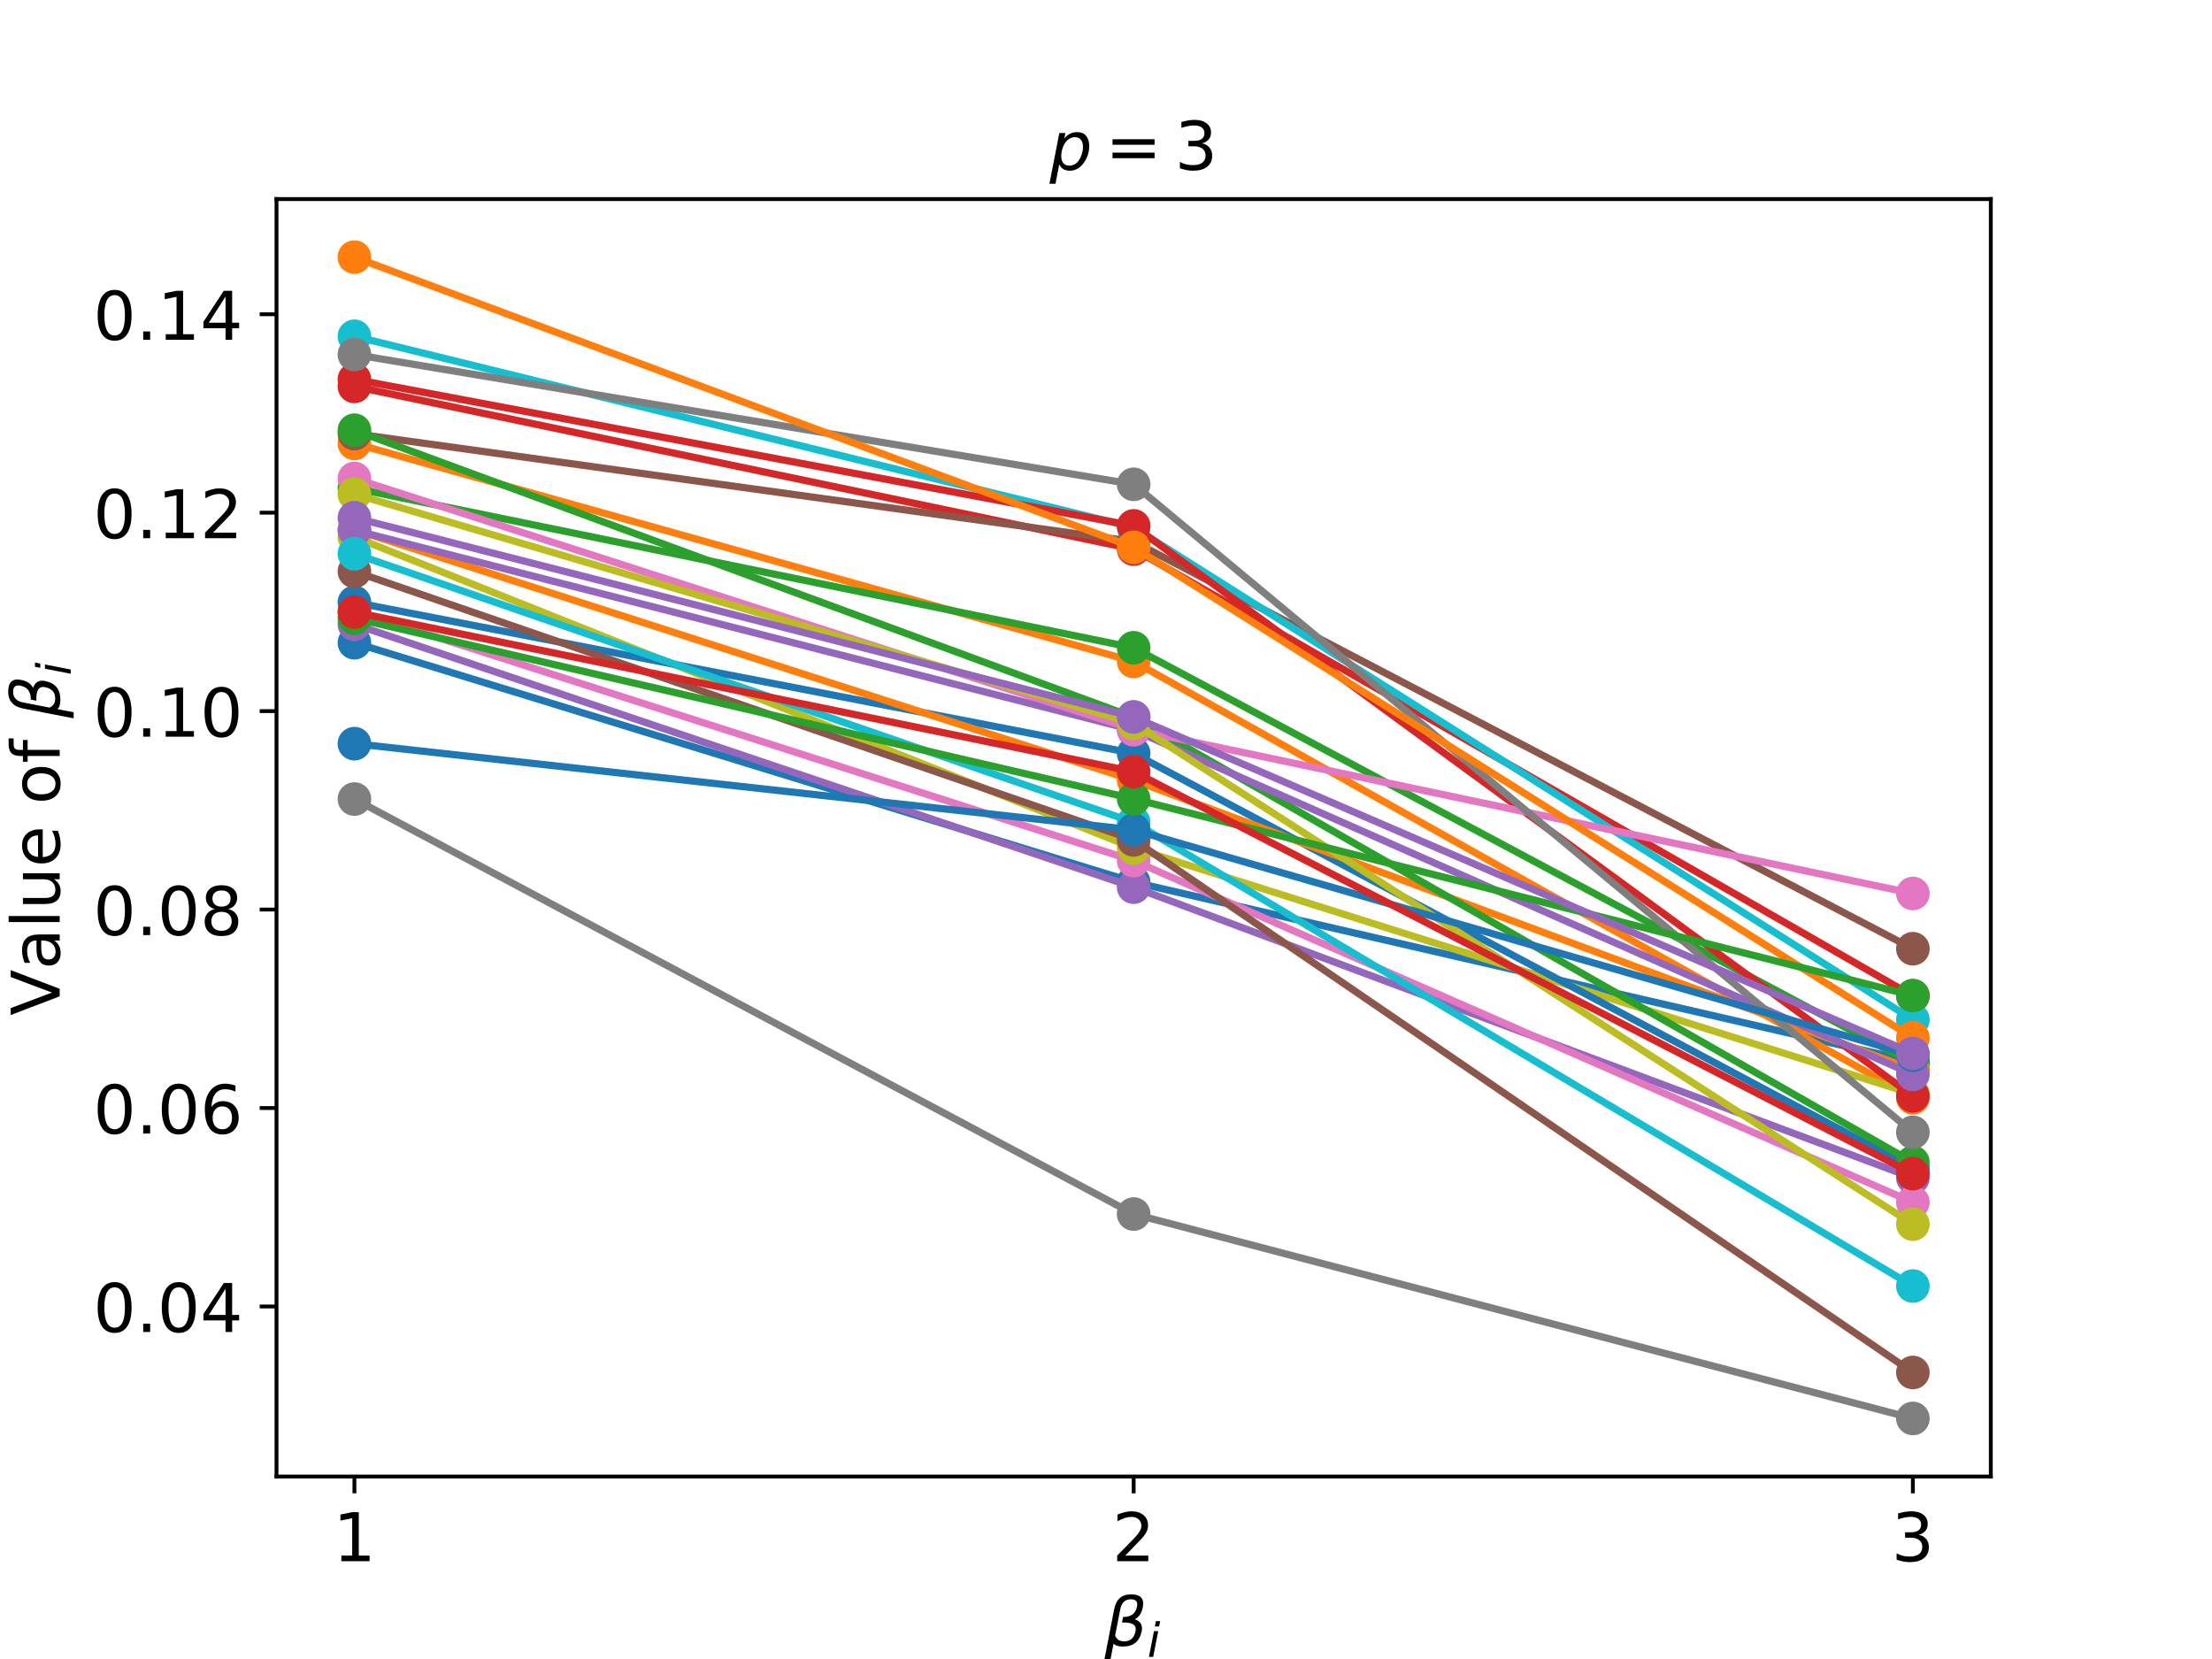 <?xml version="1.0" encoding="utf-8" standalone="no"?>
<!DOCTYPE svg PUBLIC "-//W3C//DTD SVG 1.1//EN"
  "http://www.w3.org/Graphics/SVG/1.1/DTD/svg11.dtd">
<!-- Created with matplotlib (https://matplotlib.org/) -->
<svg height="345.6pt" version="1.1" viewBox="0 0 460.8 345.6" width="460.8pt" xmlns="http://www.w3.org/2000/svg" xmlns:xlink="http://www.w3.org/1999/xlink">
 <defs>
  <style type="text/css">
*{stroke-linecap:butt;stroke-linejoin:round;}
  </style>
 </defs>
 <g id="figure_1">
  <g id="patch_1">
   <path d="M 0 345.6 
L 460.8 345.6 
L 460.8 0 
L 0 0 
z
" style="fill:#ffffff;"/>
  </g>
  <g id="axes_1">
   <g id="patch_2">
    <path d="M 57.6 307.584 
L 414.72 307.584 
L 414.72 41.472 
L 57.6 41.472 
z
" style="fill:#ffffff;"/>
   </g>
   <g id="matplotlib.axis_1">
    <g id="xtick_1">
     <g id="line2d_1">
      <defs>
       <path d="M 0 0 
L 0 3.5 
" id="m71712d807e" style="stroke:#000000;stroke-width:0.8;"/>
      </defs>
      <g>
       <use style="stroke:#000000;stroke-width:0.8;" x="73.833" xlink:href="#m71712d807e" y="307.584"/>
      </g>
     </g>
     <g id="text_1">
      <!-- 1 -->
      <defs>
       <path d="M 12.406 8.297 
L 28.516 8.297 
L 28.516 63.922 
L 10.984 60.406 
L 10.984 69.391 
L 28.422 72.906 
L 38.281 72.906 
L 38.281 8.297 
L 54.391 8.297 
L 54.391 0 
L 12.406 0 
z
" id="DejaVuSans-49"/>
      </defs>
      <g transform="translate(69.379 325.222)scale(0.14 -0.14)">
       <use xlink:href="#DejaVuSans-49"/>
      </g>
     </g>
    </g>
    <g id="xtick_2">
     <g id="line2d_2">
      <g>
       <use style="stroke:#000000;stroke-width:0.8;" x="236.16" xlink:href="#m71712d807e" y="307.584"/>
      </g>
     </g>
     <g id="text_2">
      <!-- 2 -->
      <defs>
       <path d="M 19.188 8.297 
L 53.609 8.297 
L 53.609 0 
L 7.328 0 
L 7.328 8.297 
Q 12.938 14.109 22.625 23.891 
Q 32.328 33.688 34.812 36.531 
Q 39.547 41.844 41.422 45.531 
Q 43.312 49.219 43.312 52.781 
Q 43.312 58.594 39.234 62.25 
Q 35.156 65.922 28.609 65.922 
Q 23.969 65.922 18.812 64.312 
Q 13.672 62.703 7.812 59.422 
L 7.812 69.391 
Q 13.766 71.781 18.938 73 
Q 24.125 74.219 28.422 74.219 
Q 39.75 74.219 46.484 68.547 
Q 53.219 62.891 53.219 53.422 
Q 53.219 48.922 51.531 44.891 
Q 49.859 40.875 45.406 35.406 
Q 44.188 33.984 37.641 27.219 
Q 31.109 20.453 19.188 8.297 
z
" id="DejaVuSans-50"/>
      </defs>
      <g transform="translate(231.706 325.222)scale(0.14 -0.14)">
       <use xlink:href="#DejaVuSans-50"/>
      </g>
     </g>
    </g>
    <g id="xtick_3">
     <g id="line2d_3">
      <g>
       <use style="stroke:#000000;stroke-width:0.8;" x="398.487" xlink:href="#m71712d807e" y="307.584"/>
      </g>
     </g>
     <g id="text_3">
      <!-- 3 -->
      <defs>
       <path d="M 40.578 39.312 
Q 47.656 37.797 51.625 33 
Q 55.609 28.219 55.609 21.188 
Q 55.609 10.406 48.188 4.484 
Q 40.766 -1.422 27.094 -1.422 
Q 22.516 -1.422 17.656 -0.516 
Q 12.797 0.391 7.625 2.203 
L 7.625 11.719 
Q 11.719 9.328 16.594 8.109 
Q 21.484 6.891 26.812 6.891 
Q 36.078 6.891 40.938 10.547 
Q 45.797 14.203 45.797 21.188 
Q 45.797 27.641 41.281 31.266 
Q 36.766 34.906 28.719 34.906 
L 20.219 34.906 
L 20.219 43.016 
L 29.109 43.016 
Q 36.375 43.016 40.234 45.922 
Q 44.094 48.828 44.094 54.297 
Q 44.094 59.906 40.109 62.906 
Q 36.141 65.922 28.719 65.922 
Q 24.656 65.922 20.016 65.031 
Q 15.375 64.156 9.812 62.312 
L 9.812 71.094 
Q 15.438 72.656 20.344 73.438 
Q 25.25 74.219 29.594 74.219 
Q 40.828 74.219 47.359 69.109 
Q 53.906 64.016 53.906 55.328 
Q 53.906 49.266 50.438 45.094 
Q 46.969 40.922 40.578 39.312 
z
" id="DejaVuSans-51"/>
      </defs>
      <g transform="translate(394.034 325.222)scale(0.14 -0.14)">
       <use xlink:href="#DejaVuSans-51"/>
      </g>
     </g>
    </g>
    <g id="text_4">
     <!-- $\beta_i$ -->
     <defs>
      <path d="M 13.625 3.375 
L 8.938 -20.797 
L -0.094 -20.797 
L 14.5 54.344 
Q 18.844 76.609 39.656 76.609 
Q 60.75 76.609 57.172 57.812 
Q 54.734 44.438 45.219 39.547 
Q 58.016 35.156 55.516 22.125 
Q 51.125 -1.078 27.484 -1.031 
Q 17.141 -0.984 13.625 3.375 
z
M 15.922 15.094 
Q 19.672 6.594 29.297 6.641 
Q 43.359 6.641 46.344 21.969 
Q 49.031 35.75 26.172 34.672 
L 27.781 42.969 
Q 45.453 42.672 48.531 58.594 
Q 50.641 69.344 39.203 69.281 
Q 26.422 69.281 23.484 54.047 
z
" id="DejaVuSans-Oblique-946"/>
      <path d="M 18.312 75.984 
L 27.297 75.984 
L 25.094 64.594 
L 16.109 64.594 
z
M 14.203 54.688 
L 23.188 54.688 
L 12.5 0 
L 3.516 0 
z
" id="DejaVuSans-Oblique-105"/>
     </defs>
     <g transform="translate(230.07 342.913)scale(0.14 -0.14)">
      <use transform="translate(0 0.391)" xlink:href="#DejaVuSans-Oblique-946"/>
      <use transform="translate(63.818 -16.016)scale(0.7)" xlink:href="#DejaVuSans-Oblique-105"/>
     </g>
    </g>
   </g>
   <g id="matplotlib.axis_2">
    <g id="ytick_1">
     <g id="line2d_4">
      <defs>
       <path d="M 0 0 
L -3.5 0 
" id="m7f5dcfea0a" style="stroke:#000000;stroke-width:0.8;"/>
      </defs>
      <g>
       <use style="stroke:#000000;stroke-width:0.8;" x="57.6" xlink:href="#m7f5dcfea0a" y="272.158"/>
      </g>
     </g>
     <g id="text_5">
      <!-- 0.04 -->
      <defs>
       <path d="M 31.781 66.406 
Q 24.172 66.406 20.328 58.906 
Q 16.5 51.422 16.5 36.375 
Q 16.5 21.391 20.328 13.891 
Q 24.172 6.391 31.781 6.391 
Q 39.453 6.391 43.281 13.891 
Q 47.125 21.391 47.125 36.375 
Q 47.125 51.422 43.281 58.906 
Q 39.453 66.406 31.781 66.406 
z
M 31.781 74.219 
Q 44.047 74.219 50.516 64.516 
Q 56.984 54.828 56.984 36.375 
Q 56.984 17.969 50.516 8.266 
Q 44.047 -1.422 31.781 -1.422 
Q 19.531 -1.422 13.062 8.266 
Q 6.594 17.969 6.594 36.375 
Q 6.594 54.828 13.062 64.516 
Q 19.531 74.219 31.781 74.219 
z
" id="DejaVuSans-48"/>
       <path d="M 10.688 12.406 
L 21 12.406 
L 21 0 
L 10.688 0 
z
" id="DejaVuSans-46"/>
       <path d="M 37.797 64.312 
L 12.891 25.391 
L 37.797 25.391 
z
M 35.203 72.906 
L 47.609 72.906 
L 47.609 25.391 
L 58.016 25.391 
L 58.016 17.188 
L 47.609 17.188 
L 47.609 0 
L 37.797 0 
L 37.797 17.188 
L 4.891 17.188 
L 4.891 26.703 
z
" id="DejaVuSans-52"/>
      </defs>
      <g transform="translate(19.428 277.477)scale(0.14 -0.14)">
       <use xlink:href="#DejaVuSans-48"/>
       <use x="63.623" xlink:href="#DejaVuSans-46"/>
       <use x="95.41" xlink:href="#DejaVuSans-48"/>
       <use x="159.033" xlink:href="#DejaVuSans-52"/>
      </g>
     </g>
    </g>
    <g id="ytick_2">
     <g id="line2d_5">
      <g>
       <use style="stroke:#000000;stroke-width:0.8;" x="57.6" xlink:href="#m7f5dcfea0a" y="230.819"/>
      </g>
     </g>
     <g id="text_6">
      <!-- 0.06 -->
      <defs>
       <path d="M 33.016 40.375 
Q 26.375 40.375 22.484 35.828 
Q 18.609 31.297 18.609 23.391 
Q 18.609 15.531 22.484 10.953 
Q 26.375 6.391 33.016 6.391 
Q 39.656 6.391 43.531 10.953 
Q 47.406 15.531 47.406 23.391 
Q 47.406 31.297 43.531 35.828 
Q 39.656 40.375 33.016 40.375 
z
M 52.594 71.297 
L 52.594 62.312 
Q 48.875 64.062 45.094 64.984 
Q 41.312 65.922 37.594 65.922 
Q 27.828 65.922 22.672 59.328 
Q 17.531 52.734 16.797 39.406 
Q 19.672 43.656 24.016 45.922 
Q 28.375 48.188 33.594 48.188 
Q 44.578 48.188 50.953 41.516 
Q 57.328 34.859 57.328 23.391 
Q 57.328 12.156 50.688 5.359 
Q 44.047 -1.422 33.016 -1.422 
Q 20.359 -1.422 13.672 8.266 
Q 6.984 17.969 6.984 36.375 
Q 6.984 53.656 15.188 63.938 
Q 23.391 74.219 37.203 74.219 
Q 40.922 74.219 44.703 73.484 
Q 48.484 72.75 52.594 71.297 
z
" id="DejaVuSans-54"/>
      </defs>
      <g transform="translate(19.428 236.137)scale(0.14 -0.14)">
       <use xlink:href="#DejaVuSans-48"/>
       <use x="63.623" xlink:href="#DejaVuSans-46"/>
       <use x="95.41" xlink:href="#DejaVuSans-48"/>
       <use x="159.033" xlink:href="#DejaVuSans-54"/>
      </g>
     </g>
    </g>
    <g id="ytick_3">
     <g id="line2d_6">
      <g>
       <use style="stroke:#000000;stroke-width:0.8;" x="57.6" xlink:href="#m7f5dcfea0a" y="189.479"/>
      </g>
     </g>
     <g id="text_7">
      <!-- 0.08 -->
      <defs>
       <path d="M 31.781 34.625 
Q 24.75 34.625 20.719 30.859 
Q 16.703 27.094 16.703 20.516 
Q 16.703 13.922 20.719 10.156 
Q 24.75 6.391 31.781 6.391 
Q 38.812 6.391 42.859 10.172 
Q 46.922 13.969 46.922 20.516 
Q 46.922 27.094 42.891 30.859 
Q 38.875 34.625 31.781 34.625 
z
M 21.922 38.812 
Q 15.578 40.375 12.031 44.719 
Q 8.5 49.078 8.5 55.328 
Q 8.5 64.062 14.719 69.141 
Q 20.953 74.219 31.781 74.219 
Q 42.672 74.219 48.875 69.141 
Q 55.078 64.062 55.078 55.328 
Q 55.078 49.078 51.531 44.719 
Q 48 40.375 41.703 38.812 
Q 48.828 37.156 52.797 32.312 
Q 56.781 27.484 56.781 20.516 
Q 56.781 9.906 50.312 4.234 
Q 43.844 -1.422 31.781 -1.422 
Q 19.734 -1.422 13.25 4.234 
Q 6.781 9.906 6.781 20.516 
Q 6.781 27.484 10.781 32.312 
Q 14.797 37.156 21.922 38.812 
z
M 18.312 54.391 
Q 18.312 48.734 21.844 45.562 
Q 25.391 42.391 31.781 42.391 
Q 38.141 42.391 41.719 45.562 
Q 45.312 48.734 45.312 54.391 
Q 45.312 60.062 41.719 63.234 
Q 38.141 66.406 31.781 66.406 
Q 25.391 66.406 21.844 63.234 
Q 18.312 60.062 18.312 54.391 
z
" id="DejaVuSans-56"/>
      </defs>
      <g transform="translate(19.428 194.798)scale(0.14 -0.14)">
       <use xlink:href="#DejaVuSans-48"/>
       <use x="63.623" xlink:href="#DejaVuSans-46"/>
       <use x="95.41" xlink:href="#DejaVuSans-48"/>
       <use x="159.033" xlink:href="#DejaVuSans-56"/>
      </g>
     </g>
    </g>
    <g id="ytick_4">
     <g id="line2d_7">
      <g>
       <use style="stroke:#000000;stroke-width:0.8;" x="57.6" xlink:href="#m7f5dcfea0a" y="148.14"/>
      </g>
     </g>
     <g id="text_8">
      <!-- 0.10 -->
      <g transform="translate(19.428 153.459)scale(0.14 -0.14)">
       <use xlink:href="#DejaVuSans-48"/>
       <use x="63.623" xlink:href="#DejaVuSans-46"/>
       <use x="95.41" xlink:href="#DejaVuSans-49"/>
       <use x="159.033" xlink:href="#DejaVuSans-48"/>
      </g>
     </g>
    </g>
    <g id="ytick_5">
     <g id="line2d_8">
      <g>
       <use style="stroke:#000000;stroke-width:0.8;" x="57.6" xlink:href="#m7f5dcfea0a" y="106.801"/>
      </g>
     </g>
     <g id="text_9">
      <!-- 0.12 -->
      <g transform="translate(19.428 112.12)scale(0.14 -0.14)">
       <use xlink:href="#DejaVuSans-48"/>
       <use x="63.623" xlink:href="#DejaVuSans-46"/>
       <use x="95.41" xlink:href="#DejaVuSans-49"/>
       <use x="159.033" xlink:href="#DejaVuSans-50"/>
      </g>
     </g>
    </g>
    <g id="ytick_6">
     <g id="line2d_9">
      <g>
       <use style="stroke:#000000;stroke-width:0.8;" x="57.6" xlink:href="#m7f5dcfea0a" y="65.462"/>
      </g>
     </g>
     <g id="text_10">
      <!-- 0.14 -->
      <g transform="translate(19.428 70.781)scale(0.14 -0.14)">
       <use xlink:href="#DejaVuSans-48"/>
       <use x="63.623" xlink:href="#DejaVuSans-46"/>
       <use x="95.41" xlink:href="#DejaVuSans-49"/>
       <use x="159.033" xlink:href="#DejaVuSans-52"/>
      </g>
     </g>
    </g>
    <g id="text_11">
     <!-- Value of $\beta_i$ -->
     <defs>
      <path d="M 28.609 0 
L 0.781 72.906 
L 11.078 72.906 
L 34.188 11.531 
L 57.328 72.906 
L 67.578 72.906 
L 39.797 0 
z
" id="DejaVuSans-86"/>
      <path d="M 34.281 27.484 
Q 23.391 27.484 19.188 25 
Q 14.984 22.516 14.984 16.5 
Q 14.984 11.719 18.141 8.906 
Q 21.297 6.109 26.703 6.109 
Q 34.188 6.109 38.703 11.406 
Q 43.219 16.703 43.219 25.484 
L 43.219 27.484 
z
M 52.203 31.203 
L 52.203 0 
L 43.219 0 
L 43.219 8.297 
Q 40.141 3.328 35.547 0.953 
Q 30.953 -1.422 24.312 -1.422 
Q 15.922 -1.422 10.953 3.297 
Q 6 8.016 6 15.922 
Q 6 25.141 12.172 29.828 
Q 18.359 34.516 30.609 34.516 
L 43.219 34.516 
L 43.219 35.406 
Q 43.219 41.609 39.141 45 
Q 35.062 48.391 27.688 48.391 
Q 23 48.391 18.547 47.266 
Q 14.109 46.141 10.016 43.891 
L 10.016 52.203 
Q 14.938 54.109 19.578 55.047 
Q 24.219 56 28.609 56 
Q 40.484 56 46.344 49.844 
Q 52.203 43.703 52.203 31.203 
z
" id="DejaVuSans-97"/>
      <path d="M 9.422 75.984 
L 18.406 75.984 
L 18.406 0 
L 9.422 0 
z
" id="DejaVuSans-108"/>
      <path d="M 8.5 21.578 
L 8.5 54.688 
L 17.484 54.688 
L 17.484 21.922 
Q 17.484 14.156 20.5 10.266 
Q 23.531 6.391 29.594 6.391 
Q 36.859 6.391 41.078 11.031 
Q 45.312 15.672 45.312 23.688 
L 45.312 54.688 
L 54.297 54.688 
L 54.297 0 
L 45.312 0 
L 45.312 8.406 
Q 42.047 3.422 37.719 1 
Q 33.406 -1.422 27.688 -1.422 
Q 18.266 -1.422 13.375 4.438 
Q 8.5 10.297 8.5 21.578 
z
M 31.109 56 
z
" id="DejaVuSans-117"/>
      <path d="M 56.203 29.594 
L 56.203 25.203 
L 14.891 25.203 
Q 15.484 15.922 20.484 11.062 
Q 25.484 6.203 34.422 6.203 
Q 39.594 6.203 44.453 7.469 
Q 49.312 8.734 54.109 11.281 
L 54.109 2.781 
Q 49.266 0.734 44.188 -0.344 
Q 39.109 -1.422 33.891 -1.422 
Q 20.797 -1.422 13.156 6.188 
Q 5.516 13.812 5.516 26.812 
Q 5.516 40.234 12.766 48.109 
Q 20.016 56 32.328 56 
Q 43.359 56 49.781 48.891 
Q 56.203 41.797 56.203 29.594 
z
M 47.219 32.234 
Q 47.125 39.594 43.094 43.984 
Q 39.062 48.391 32.422 48.391 
Q 24.906 48.391 20.391 44.141 
Q 15.875 39.891 15.188 32.172 
z
" id="DejaVuSans-101"/>
      <path id="DejaVuSans-32"/>
      <path d="M 30.609 48.391 
Q 23.391 48.391 19.188 42.75 
Q 14.984 37.109 14.984 27.297 
Q 14.984 17.484 19.156 11.844 
Q 23.344 6.203 30.609 6.203 
Q 37.797 6.203 41.984 11.859 
Q 46.188 17.531 46.188 27.297 
Q 46.188 37.016 41.984 42.703 
Q 37.797 48.391 30.609 48.391 
z
M 30.609 56 
Q 42.328 56 49.016 48.375 
Q 55.719 40.766 55.719 27.297 
Q 55.719 13.875 49.016 6.219 
Q 42.328 -1.422 30.609 -1.422 
Q 18.844 -1.422 12.172 6.219 
Q 5.516 13.875 5.516 27.297 
Q 5.516 40.766 12.172 48.375 
Q 18.844 56 30.609 56 
z
" id="DejaVuSans-111"/>
      <path d="M 37.109 75.984 
L 37.109 68.5 
L 28.516 68.5 
Q 23.688 68.5 21.797 66.547 
Q 19.922 64.594 19.922 59.516 
L 19.922 54.688 
L 34.719 54.688 
L 34.719 47.703 
L 19.922 47.703 
L 19.922 0 
L 10.891 0 
L 10.891 47.703 
L 2.297 47.703 
L 2.297 54.688 
L 10.891 54.688 
L 10.891 58.5 
Q 10.891 67.625 15.141 71.797 
Q 19.391 75.984 28.609 75.984 
z
" id="DejaVuSans-102"/>
     </defs>
     <g transform="translate(12.488 211.558)rotate(-90)scale(0.14 -0.14)">
      <use transform="translate(0 0.391)" xlink:href="#DejaVuSans-86"/>
      <use transform="translate(68.408 0.391)" xlink:href="#DejaVuSans-97"/>
      <use transform="translate(129.688 0.391)" xlink:href="#DejaVuSans-108"/>
      <use transform="translate(157.471 0.391)" xlink:href="#DejaVuSans-117"/>
      <use transform="translate(220.85 0.391)" xlink:href="#DejaVuSans-101"/>
      <use transform="translate(282.373 0.391)" xlink:href="#DejaVuSans-32"/>
      <use transform="translate(314.16 0.391)" xlink:href="#DejaVuSans-111"/>
      <use transform="translate(375.342 0.391)" xlink:href="#DejaVuSans-102"/>
      <use transform="translate(410.547 0.391)" xlink:href="#DejaVuSans-32"/>
      <use transform="translate(442.334 0.391)" xlink:href="#DejaVuSans-Oblique-946"/>
      <use transform="translate(506.152 -16.016)scale(0.7)" xlink:href="#DejaVuSans-Oblique-105"/>
     </g>
    </g>
   </g>
   <g id="line2d_10">
    <path clip-path="url(#p3fa6907d55)" d="M 73.833 133.898 
L 236.16 183.763 
L 398.487 221.167 
" style="fill:none;stroke:#1f77b4;stroke-linecap:square;stroke-width:1.5;"/>
    <defs>
     <path d="M 0 3 
C 0.796 3 1.559 2.684 2.121 2.121 
C 2.684 1.559 3 0.796 3 0 
C 3 -0.796 2.684 -1.559 2.121 -2.121 
C 1.559 -2.684 0.796 -3 0 -3 
C -0.796 -3 -1.559 -2.684 -2.121 -2.121 
C -2.684 -1.559 -3 -0.796 -3 0 
C -3 0.796 -2.684 1.559 -2.121 2.121 
C -1.559 2.684 -0.796 3 0 3 
z
" id="m8329f3630a" style="stroke:#1f77b4;"/>
    </defs>
    <g clip-path="url(#p3fa6907d55)">
     <use style="fill:#1f77b4;stroke:#1f77b4;" x="73.833" xlink:href="#m8329f3630a" y="133.898"/>
     <use style="fill:#1f77b4;stroke:#1f77b4;" x="236.16" xlink:href="#m8329f3630a" y="183.763"/>
     <use style="fill:#1f77b4;stroke:#1f77b4;" x="398.487" xlink:href="#m8329f3630a" y="221.167"/>
    </g>
   </g>
   <g id="line2d_11">
    <path clip-path="url(#p3fa6907d55)" d="M 73.833 92.371 
L 236.16 137.795 
L 398.487 228.704 
" style="fill:none;stroke:#ff7f0e;stroke-linecap:square;stroke-width:1.5;"/>
    <defs>
     <path d="M 0 3 
C 0.796 3 1.559 2.684 2.121 2.121 
C 2.684 1.559 3 0.796 3 0 
C 3 -0.796 2.684 -1.559 2.121 -2.121 
C 1.559 -2.684 0.796 -3 0 -3 
C -0.796 -3 -1.559 -2.684 -2.121 -2.121 
C -2.684 -1.559 -3 -0.796 -3 0 
C -3 0.796 -2.684 1.559 -2.121 2.121 
C -1.559 2.684 -0.796 3 0 3 
z
" id="m696aec7bb5" style="stroke:#ff7f0e;"/>
    </defs>
    <g clip-path="url(#p3fa6907d55)">
     <use style="fill:#ff7f0e;stroke:#ff7f0e;" x="73.833" xlink:href="#m696aec7bb5" y="92.371"/>
     <use style="fill:#ff7f0e;stroke:#ff7f0e;" x="236.16" xlink:href="#m696aec7bb5" y="137.795"/>
     <use style="fill:#ff7f0e;stroke:#ff7f0e;" x="398.487" xlink:href="#m696aec7bb5" y="228.704"/>
    </g>
   </g>
   <g id="line2d_12">
    <path clip-path="url(#p3fa6907d55)" d="M 73.833 101.706 
L 236.16 134.942 
L 398.487 221.521 
" style="fill:none;stroke:#2ca02c;stroke-linecap:square;stroke-width:1.5;"/>
    <defs>
     <path d="M 0 3 
C 0.796 3 1.559 2.684 2.121 2.121 
C 2.684 1.559 3 0.796 3 0 
C 3 -0.796 2.684 -1.559 2.121 -2.121 
C 1.559 -2.684 0.796 -3 0 -3 
C -0.796 -3 -1.559 -2.684 -2.121 -2.121 
C -2.684 -1.559 -3 -0.796 -3 0 
C -3 0.796 -2.684 1.559 -2.121 2.121 
C -1.559 2.684 -0.796 3 0 3 
z
" id="m81abd2ab6f" style="stroke:#2ca02c;"/>
    </defs>
    <g clip-path="url(#p3fa6907d55)">
     <use style="fill:#2ca02c;stroke:#2ca02c;" x="73.833" xlink:href="#m81abd2ab6f" y="101.706"/>
     <use style="fill:#2ca02c;stroke:#2ca02c;" x="236.16" xlink:href="#m81abd2ab6f" y="134.942"/>
     <use style="fill:#2ca02c;stroke:#2ca02c;" x="398.487" xlink:href="#m81abd2ab6f" y="221.521"/>
    </g>
   </g>
   <g id="line2d_13">
    <path clip-path="url(#p3fa6907d55)" d="M 73.833 80.498 
L 236.16 114.393 
L 398.487 207.475 
" style="fill:none;stroke:#d62728;stroke-linecap:square;stroke-width:1.5;"/>
    <defs>
     <path d="M 0 3 
C 0.796 3 1.559 2.684 2.121 2.121 
C 2.684 1.559 3 0.796 3 0 
C 3 -0.796 2.684 -1.559 2.121 -2.121 
C 1.559 -2.684 0.796 -3 0 -3 
C -0.796 -3 -1.559 -2.684 -2.121 -2.121 
C -2.684 -1.559 -3 -0.796 -3 0 
C -3 0.796 -2.684 1.559 -2.121 2.121 
C -1.559 2.684 -0.796 3 0 3 
z
" id="m3aa71d0487" style="stroke:#d62728;"/>
    </defs>
    <g clip-path="url(#p3fa6907d55)">
     <use style="fill:#d62728;stroke:#d62728;" x="73.833" xlink:href="#m3aa71d0487" y="80.498"/>
     <use style="fill:#d62728;stroke:#d62728;" x="236.16" xlink:href="#m3aa71d0487" y="114.393"/>
     <use style="fill:#d62728;stroke:#d62728;" x="398.487" xlink:href="#m3aa71d0487" y="207.475"/>
    </g>
   </g>
   <g id="line2d_14">
    <path clip-path="url(#p3fa6907d55)" d="M 73.833 130.058 
L 236.16 184.811 
L 398.487 245.367 
" style="fill:none;stroke:#9467bd;stroke-linecap:square;stroke-width:1.5;"/>
    <defs>
     <path d="M 0 3 
C 0.796 3 1.559 2.684 2.121 2.121 
C 2.684 1.559 3 0.796 3 0 
C 3 -0.796 2.684 -1.559 2.121 -2.121 
C 1.559 -2.684 0.796 -3 0 -3 
C -0.796 -3 -1.559 -2.684 -2.121 -2.121 
C -2.684 -1.559 -3 -0.796 -3 0 
C -3 0.796 -2.684 1.559 -2.121 2.121 
C -1.559 2.684 -0.796 3 0 3 
z
" id="m0aaa397032" style="stroke:#9467bd;"/>
    </defs>
    <g clip-path="url(#p3fa6907d55)">
     <use style="fill:#9467bd;stroke:#9467bd;" x="73.833" xlink:href="#m0aaa397032" y="130.058"/>
     <use style="fill:#9467bd;stroke:#9467bd;" x="236.16" xlink:href="#m0aaa397032" y="184.811"/>
     <use style="fill:#9467bd;stroke:#9467bd;" x="398.487" xlink:href="#m0aaa397032" y="245.367"/>
    </g>
   </g>
   <g id="line2d_15">
    <path clip-path="url(#p3fa6907d55)" d="M 73.833 90.338 
L 236.16 112.825 
L 398.487 197.638 
" style="fill:none;stroke:#8c564b;stroke-linecap:square;stroke-width:1.5;"/>
    <defs>
     <path d="M 0 3 
C 0.796 3 1.559 2.684 2.121 2.121 
C 2.684 1.559 3 0.796 3 0 
C 3 -0.796 2.684 -1.559 2.121 -2.121 
C 1.559 -2.684 0.796 -3 0 -3 
C -0.796 -3 -1.559 -2.684 -2.121 -2.121 
C -2.684 -1.559 -3 -0.796 -3 0 
C -3 0.796 -2.684 1.559 -2.121 2.121 
C -1.559 2.684 -0.796 3 0 3 
z
" id="m0736f6873d" style="stroke:#8c564b;"/>
    </defs>
    <g clip-path="url(#p3fa6907d55)">
     <use style="fill:#8c564b;stroke:#8c564b;" x="73.833" xlink:href="#m0736f6873d" y="90.338"/>
     <use style="fill:#8c564b;stroke:#8c564b;" x="236.16" xlink:href="#m0736f6873d" y="112.825"/>
     <use style="fill:#8c564b;stroke:#8c564b;" x="398.487" xlink:href="#m0736f6873d" y="197.638"/>
    </g>
   </g>
   <g id="line2d_16">
    <path clip-path="url(#p3fa6907d55)" d="M 73.833 127.26 
L 236.16 179.294 
L 398.487 250.466 
" style="fill:none;stroke:#e377c2;stroke-linecap:square;stroke-width:1.5;"/>
    <defs>
     <path d="M 0 3 
C 0.796 3 1.559 2.684 2.121 2.121 
C 2.684 1.559 3 0.796 3 0 
C 3 -0.796 2.684 -1.559 2.121 -2.121 
C 1.559 -2.684 0.796 -3 0 -3 
C -0.796 -3 -1.559 -2.684 -2.121 -2.121 
C -2.684 -1.559 -3 -0.796 -3 0 
C -3 0.796 -2.684 1.559 -2.121 2.121 
C -1.559 2.684 -0.796 3 0 3 
z
" id="m82b2ca5017" style="stroke:#e377c2;"/>
    </defs>
    <g clip-path="url(#p3fa6907d55)">
     <use style="fill:#e377c2;stroke:#e377c2;" x="73.833" xlink:href="#m82b2ca5017" y="127.26"/>
     <use style="fill:#e377c2;stroke:#e377c2;" x="236.16" xlink:href="#m82b2ca5017" y="179.294"/>
     <use style="fill:#e377c2;stroke:#e377c2;" x="398.487" xlink:href="#m82b2ca5017" y="250.466"/>
    </g>
   </g>
   <g id="line2d_17">
    <path clip-path="url(#p3fa6907d55)" d="M 73.833 166.457 
L 236.16 252.907 
L 398.487 295.488 
" style="fill:none;stroke:#7f7f7f;stroke-linecap:square;stroke-width:1.5;"/>
    <defs>
     <path d="M 0 3 
C 0.796 3 1.559 2.684 2.121 2.121 
C 2.684 1.559 3 0.796 3 0 
C 3 -0.796 2.684 -1.559 2.121 -2.121 
C 1.559 -2.684 0.796 -3 0 -3 
C -0.796 -3 -1.559 -2.684 -2.121 -2.121 
C -2.684 -1.559 -3 -0.796 -3 0 
C -3 0.796 -2.684 1.559 -2.121 2.121 
C -1.559 2.684 -0.796 3 0 3 
z
" id="m58b9a15e6c" style="stroke:#7f7f7f;"/>
    </defs>
    <g clip-path="url(#p3fa6907d55)">
     <use style="fill:#7f7f7f;stroke:#7f7f7f;" x="73.833" xlink:href="#m58b9a15e6c" y="166.457"/>
     <use style="fill:#7f7f7f;stroke:#7f7f7f;" x="236.16" xlink:href="#m58b9a15e6c" y="252.907"/>
     <use style="fill:#7f7f7f;stroke:#7f7f7f;" x="398.487" xlink:href="#m58b9a15e6c" y="295.488"/>
    </g>
   </g>
   <g id="line2d_18">
    <path clip-path="url(#p3fa6907d55)" d="M 73.833 111.867 
L 236.16 176.647 
L 398.487 227.887 
" style="fill:none;stroke:#bcbd22;stroke-linecap:square;stroke-width:1.5;"/>
    <defs>
     <path d="M 0 3 
C 0.796 3 1.559 2.684 2.121 2.121 
C 2.684 1.559 3 0.796 3 0 
C 3 -0.796 2.684 -1.559 2.121 -2.121 
C 1.559 -2.684 0.796 -3 0 -3 
C -0.796 -3 -1.559 -2.684 -2.121 -2.121 
C -2.684 -1.559 -3 -0.796 -3 0 
C -3 0.796 -2.684 1.559 -2.121 2.121 
C -1.559 2.684 -0.796 3 0 3 
z
" id="m3f955b7f77" style="stroke:#bcbd22;"/>
    </defs>
    <g clip-path="url(#p3fa6907d55)">
     <use style="fill:#bcbd22;stroke:#bcbd22;" x="73.833" xlink:href="#m3f955b7f77" y="111.867"/>
     <use style="fill:#bcbd22;stroke:#bcbd22;" x="236.16" xlink:href="#m3f955b7f77" y="176.647"/>
     <use style="fill:#bcbd22;stroke:#bcbd22;" x="398.487" xlink:href="#m3f955b7f77" y="227.887"/>
    </g>
   </g>
   <g id="line2d_19">
    <path clip-path="url(#p3fa6907d55)" d="M 73.833 70.055 
L 236.16 109.879 
L 398.487 212.419 
" style="fill:none;stroke:#17becf;stroke-linecap:square;stroke-width:1.5;"/>
    <defs>
     <path d="M 0 3 
C 0.796 3 1.559 2.684 2.121 2.121 
C 2.684 1.559 3 0.796 3 0 
C 3 -0.796 2.684 -1.559 2.121 -2.121 
C 1.559 -2.684 0.796 -3 0 -3 
C -0.796 -3 -1.559 -2.684 -2.121 -2.121 
C -2.684 -1.559 -3 -0.796 -3 0 
C -3 0.796 -2.684 1.559 -2.121 2.121 
C -1.559 2.684 -0.796 3 0 3 
z
" id="m264b07a56b" style="stroke:#17becf;"/>
    </defs>
    <g clip-path="url(#p3fa6907d55)">
     <use style="fill:#17becf;stroke:#17becf;" x="73.833" xlink:href="#m264b07a56b" y="70.055"/>
     <use style="fill:#17becf;stroke:#17becf;" x="236.16" xlink:href="#m264b07a56b" y="109.879"/>
     <use style="fill:#17becf;stroke:#17becf;" x="398.487" xlink:href="#m264b07a56b" y="212.419"/>
    </g>
   </g>
   <g id="line2d_20">
    <path clip-path="url(#p3fa6907d55)" d="M 73.833 125.48 
L 236.16 156.941 
L 398.487 243.354 
" style="fill:none;stroke:#1f77b4;stroke-linecap:square;stroke-width:1.5;"/>
    <g clip-path="url(#p3fa6907d55)">
     <use style="fill:#1f77b4;stroke:#1f77b4;" x="73.833" xlink:href="#m8329f3630a" y="125.48"/>
     <use style="fill:#1f77b4;stroke:#1f77b4;" x="236.16" xlink:href="#m8329f3630a" y="156.941"/>
     <use style="fill:#1f77b4;stroke:#1f77b4;" x="398.487" xlink:href="#m8329f3630a" y="243.354"/>
    </g>
   </g>
   <g id="line2d_21">
    <path clip-path="url(#p3fa6907d55)" d="M 73.833 110.342 
L 236.16 162.552 
L 398.487 222.816 
" style="fill:none;stroke:#ff7f0e;stroke-linecap:square;stroke-width:1.5;"/>
    <g clip-path="url(#p3fa6907d55)">
     <use style="fill:#ff7f0e;stroke:#ff7f0e;" x="73.833" xlink:href="#m696aec7bb5" y="110.342"/>
     <use style="fill:#ff7f0e;stroke:#ff7f0e;" x="236.16" xlink:href="#m696aec7bb5" y="162.552"/>
     <use style="fill:#ff7f0e;stroke:#ff7f0e;" x="398.487" xlink:href="#m696aec7bb5" y="222.816"/>
    </g>
   </g>
   <g id="line2d_22">
    <path clip-path="url(#p3fa6907d55)" d="M 73.833 89.625 
L 236.16 149.419 
L 398.487 242.127 
" style="fill:none;stroke:#2ca02c;stroke-linecap:square;stroke-width:1.5;"/>
    <g clip-path="url(#p3fa6907d55)">
     <use style="fill:#2ca02c;stroke:#2ca02c;" x="73.833" xlink:href="#m81abd2ab6f" y="89.625"/>
     <use style="fill:#2ca02c;stroke:#2ca02c;" x="236.16" xlink:href="#m81abd2ab6f" y="149.419"/>
     <use style="fill:#2ca02c;stroke:#2ca02c;" x="398.487" xlink:href="#m81abd2ab6f" y="242.127"/>
    </g>
   </g>
   <g id="line2d_23">
    <path clip-path="url(#p3fa6907d55)" d="M 73.833 79.02 
L 236.16 109.551 
L 398.487 228.303 
" style="fill:none;stroke:#d62728;stroke-linecap:square;stroke-width:1.5;"/>
    <g clip-path="url(#p3fa6907d55)">
     <use style="fill:#d62728;stroke:#d62728;" x="73.833" xlink:href="#m3aa71d0487" y="79.02"/>
     <use style="fill:#d62728;stroke:#d62728;" x="236.16" xlink:href="#m3aa71d0487" y="109.551"/>
     <use style="fill:#d62728;stroke:#d62728;" x="398.487" xlink:href="#m3aa71d0487" y="228.303"/>
    </g>
   </g>
   <g id="line2d_24">
    <path clip-path="url(#p3fa6907d55)" d="M 73.833 110.466 
L 236.16 152.088 
L 398.487 223.823 
" style="fill:none;stroke:#9467bd;stroke-linecap:square;stroke-width:1.5;"/>
    <g clip-path="url(#p3fa6907d55)">
     <use style="fill:#9467bd;stroke:#9467bd;" x="73.833" xlink:href="#m0aaa397032" y="110.466"/>
     <use style="fill:#9467bd;stroke:#9467bd;" x="236.16" xlink:href="#m0aaa397032" y="152.088"/>
     <use style="fill:#9467bd;stroke:#9467bd;" x="398.487" xlink:href="#m0aaa397032" y="223.823"/>
    </g>
   </g>
   <g id="line2d_25">
    <path clip-path="url(#p3fa6907d55)" d="M 73.833 119.042 
L 236.16 174.961 
L 398.487 285.913 
" style="fill:none;stroke:#8c564b;stroke-linecap:square;stroke-width:1.5;"/>
    <g clip-path="url(#p3fa6907d55)">
     <use style="fill:#8c564b;stroke:#8c564b;" x="73.833" xlink:href="#m0736f6873d" y="119.042"/>
     <use style="fill:#8c564b;stroke:#8c564b;" x="236.16" xlink:href="#m0736f6873d" y="174.961"/>
     <use style="fill:#8c564b;stroke:#8c564b;" x="398.487" xlink:href="#m0736f6873d" y="285.913"/>
    </g>
   </g>
   <g id="line2d_26">
    <path clip-path="url(#p3fa6907d55)" d="M 73.833 99.667 
L 236.16 151.962 
L 398.487 186.132 
" style="fill:none;stroke:#e377c2;stroke-linecap:square;stroke-width:1.5;"/>
    <g clip-path="url(#p3fa6907d55)">
     <use style="fill:#e377c2;stroke:#e377c2;" x="73.833" xlink:href="#m82b2ca5017" y="99.667"/>
     <use style="fill:#e377c2;stroke:#e377c2;" x="236.16" xlink:href="#m82b2ca5017" y="151.962"/>
     <use style="fill:#e377c2;stroke:#e377c2;" x="398.487" xlink:href="#m82b2ca5017" y="186.132"/>
    </g>
   </g>
   <g id="line2d_27">
    <path clip-path="url(#p3fa6907d55)" d="M 73.833 73.847 
L 236.16 100.891 
L 398.487 235.881 
" style="fill:none;stroke:#7f7f7f;stroke-linecap:square;stroke-width:1.5;"/>
    <g clip-path="url(#p3fa6907d55)">
     <use style="fill:#7f7f7f;stroke:#7f7f7f;" x="73.833" xlink:href="#m58b9a15e6c" y="73.847"/>
     <use style="fill:#7f7f7f;stroke:#7f7f7f;" x="236.16" xlink:href="#m58b9a15e6c" y="100.891"/>
     <use style="fill:#7f7f7f;stroke:#7f7f7f;" x="398.487" xlink:href="#m58b9a15e6c" y="235.881"/>
    </g>
   </g>
   <g id="line2d_28">
    <path clip-path="url(#p3fa6907d55)" d="M 73.833 102.93 
L 236.16 150.698 
L 398.487 255.013 
" style="fill:none;stroke:#bcbd22;stroke-linecap:square;stroke-width:1.5;"/>
    <g clip-path="url(#p3fa6907d55)">
     <use style="fill:#bcbd22;stroke:#bcbd22;" x="73.833" xlink:href="#m3f955b7f77" y="102.93"/>
     <use style="fill:#bcbd22;stroke:#bcbd22;" x="236.16" xlink:href="#m3f955b7f77" y="150.698"/>
     <use style="fill:#bcbd22;stroke:#bcbd22;" x="398.487" xlink:href="#m3f955b7f77" y="255.013"/>
    </g>
   </g>
   <g id="line2d_29">
    <path clip-path="url(#p3fa6907d55)" d="M 73.833 115.354 
L 236.16 171.306 
L 398.487 267.904 
" style="fill:none;stroke:#17becf;stroke-linecap:square;stroke-width:1.5;"/>
    <g clip-path="url(#p3fa6907d55)">
     <use style="fill:#17becf;stroke:#17becf;" x="73.833" xlink:href="#m264b07a56b" y="115.354"/>
     <use style="fill:#17becf;stroke:#17becf;" x="236.16" xlink:href="#m264b07a56b" y="171.306"/>
     <use style="fill:#17becf;stroke:#17becf;" x="398.487" xlink:href="#m264b07a56b" y="267.904"/>
    </g>
   </g>
   <g id="line2d_30">
    <path clip-path="url(#p3fa6907d55)" d="M 73.833 154.919 
L 236.16 172.88 
L 398.487 219.836 
" style="fill:none;stroke:#1f77b4;stroke-linecap:square;stroke-width:1.5;"/>
    <g clip-path="url(#p3fa6907d55)">
     <use style="fill:#1f77b4;stroke:#1f77b4;" x="73.833" xlink:href="#m8329f3630a" y="154.919"/>
     <use style="fill:#1f77b4;stroke:#1f77b4;" x="236.16" xlink:href="#m8329f3630a" y="172.88"/>
     <use style="fill:#1f77b4;stroke:#1f77b4;" x="398.487" xlink:href="#m8329f3630a" y="219.836"/>
    </g>
   </g>
   <g id="line2d_31">
    <path clip-path="url(#p3fa6907d55)" d="M 73.833 53.568 
L 236.16 114.025 
L 398.487 216.192 
" style="fill:none;stroke:#ff7f0e;stroke-linecap:square;stroke-width:1.5;"/>
    <g clip-path="url(#p3fa6907d55)">
     <use style="fill:#ff7f0e;stroke:#ff7f0e;" x="73.833" xlink:href="#m696aec7bb5" y="53.568"/>
     <use style="fill:#ff7f0e;stroke:#ff7f0e;" x="236.16" xlink:href="#m696aec7bb5" y="114.025"/>
     <use style="fill:#ff7f0e;stroke:#ff7f0e;" x="398.487" xlink:href="#m696aec7bb5" y="216.192"/>
    </g>
   </g>
   <g id="line2d_32">
    <path clip-path="url(#p3fa6907d55)" d="M 73.833 128.798 
L 236.16 166.421 
L 398.487 207.405 
" style="fill:none;stroke:#2ca02c;stroke-linecap:square;stroke-width:1.5;"/>
    <g clip-path="url(#p3fa6907d55)">
     <use style="fill:#2ca02c;stroke:#2ca02c;" x="73.833" xlink:href="#m81abd2ab6f" y="128.798"/>
     <use style="fill:#2ca02c;stroke:#2ca02c;" x="236.16" xlink:href="#m81abd2ab6f" y="166.421"/>
     <use style="fill:#2ca02c;stroke:#2ca02c;" x="398.487" xlink:href="#m81abd2ab6f" y="207.405"/>
    </g>
   </g>
   <g id="line2d_33">
    <path clip-path="url(#p3fa6907d55)" d="M 73.833 127.516 
L 236.16 160.754 
L 398.487 244.49 
" style="fill:none;stroke:#d62728;stroke-linecap:square;stroke-width:1.5;"/>
    <g clip-path="url(#p3fa6907d55)">
     <use style="fill:#d62728;stroke:#d62728;" x="73.833" xlink:href="#m3aa71d0487" y="127.516"/>
     <use style="fill:#d62728;stroke:#d62728;" x="236.16" xlink:href="#m3aa71d0487" y="160.754"/>
     <use style="fill:#d62728;stroke:#d62728;" x="398.487" xlink:href="#m3aa71d0487" y="244.49"/>
    </g>
   </g>
   <g id="line2d_34">
    <path clip-path="url(#p3fa6907d55)" d="M 73.833 107.85 
L 236.16 149.346 
L 398.487 219.436 
" style="fill:none;stroke:#9467bd;stroke-linecap:square;stroke-width:1.5;"/>
    <g clip-path="url(#p3fa6907d55)">
     <use style="fill:#9467bd;stroke:#9467bd;" x="73.833" xlink:href="#m0aaa397032" y="107.85"/>
     <use style="fill:#9467bd;stroke:#9467bd;" x="236.16" xlink:href="#m0aaa397032" y="149.346"/>
     <use style="fill:#9467bd;stroke:#9467bd;" x="398.487" xlink:href="#m0aaa397032" y="219.436"/>
    </g>
   </g>
   <g id="patch_3">
    <path d="M 57.6 307.584 
L 57.6 41.472 
" style="fill:none;stroke:#000000;stroke-linecap:square;stroke-linejoin:miter;stroke-width:0.8;"/>
   </g>
   <g id="patch_4">
    <path d="M 414.72 307.584 
L 414.72 41.472 
" style="fill:none;stroke:#000000;stroke-linecap:square;stroke-linejoin:miter;stroke-width:0.8;"/>
   </g>
   <g id="patch_5">
    <path d="M 57.6 307.584 
L 414.72 307.584 
" style="fill:none;stroke:#000000;stroke-linecap:square;stroke-linejoin:miter;stroke-width:0.8;"/>
   </g>
   <g id="patch_6">
    <path d="M 57.6 41.472 
L 414.72 41.472 
" style="fill:none;stroke:#000000;stroke-linecap:square;stroke-linejoin:miter;stroke-width:0.8;"/>
   </g>
   <g id="text_12">
    <!-- $p=$3 -->
    <defs>
     <path d="M 49.609 33.688 
Q 49.609 40.875 46.484 44.672 
Q 43.359 48.484 37.5 48.484 
Q 33.5 48.484 29.859 46.438 
Q 26.219 44.391 23.391 40.484 
Q 20.609 36.625 18.938 31.156 
Q 17.281 25.688 17.281 20.312 
Q 17.281 13.484 20.406 9.797 
Q 23.531 6.109 29.297 6.109 
Q 33.547 6.109 37.188 8.109 
Q 40.828 10.109 43.406 13.922 
Q 46.188 17.922 47.891 23.344 
Q 49.609 28.766 49.609 33.688 
z
M 21.781 46.391 
Q 25.391 51.125 30.297 53.562 
Q 35.203 56 41.219 56 
Q 49.609 56 54.25 50.5 
Q 58.891 45.016 58.891 35.109 
Q 58.891 27 56 19.656 
Q 53.125 12.312 47.703 6.5 
Q 44.094 2.641 39.547 0.609 
Q 35.016 -1.422 29.984 -1.422 
Q 24.172 -1.422 20.219 1 
Q 16.266 3.422 14.312 8.203 
L 8.688 -20.797 
L -0.297 -20.797 
L 14.406 54.688 
L 23.391 54.688 
z
" id="DejaVuSans-Oblique-112"/>
     <path d="M 10.594 45.406 
L 73.188 45.406 
L 73.188 37.203 
L 10.594 37.203 
z
M 10.594 25.484 
L 73.188 25.484 
L 73.188 17.188 
L 10.594 17.188 
z
" id="DejaVuSans-61"/>
    </defs>
    <g transform="translate(218.66 35.472)scale(0.14 -0.14)">
     <use transform="translate(0 0.781)" xlink:href="#DejaVuSans-Oblique-112"/>
     <use transform="translate(82.959 0.781)" xlink:href="#DejaVuSans-61"/>
     <use transform="translate(186.23 0.781)" xlink:href="#DejaVuSans-51"/>
    </g>
   </g>
  </g>
 </g>
 <defs>
  <clipPath id="p3fa6907d55">
   <rect height="266.112" width="357.12" x="57.6" y="41.472"/>
  </clipPath>
 </defs>
</svg>
